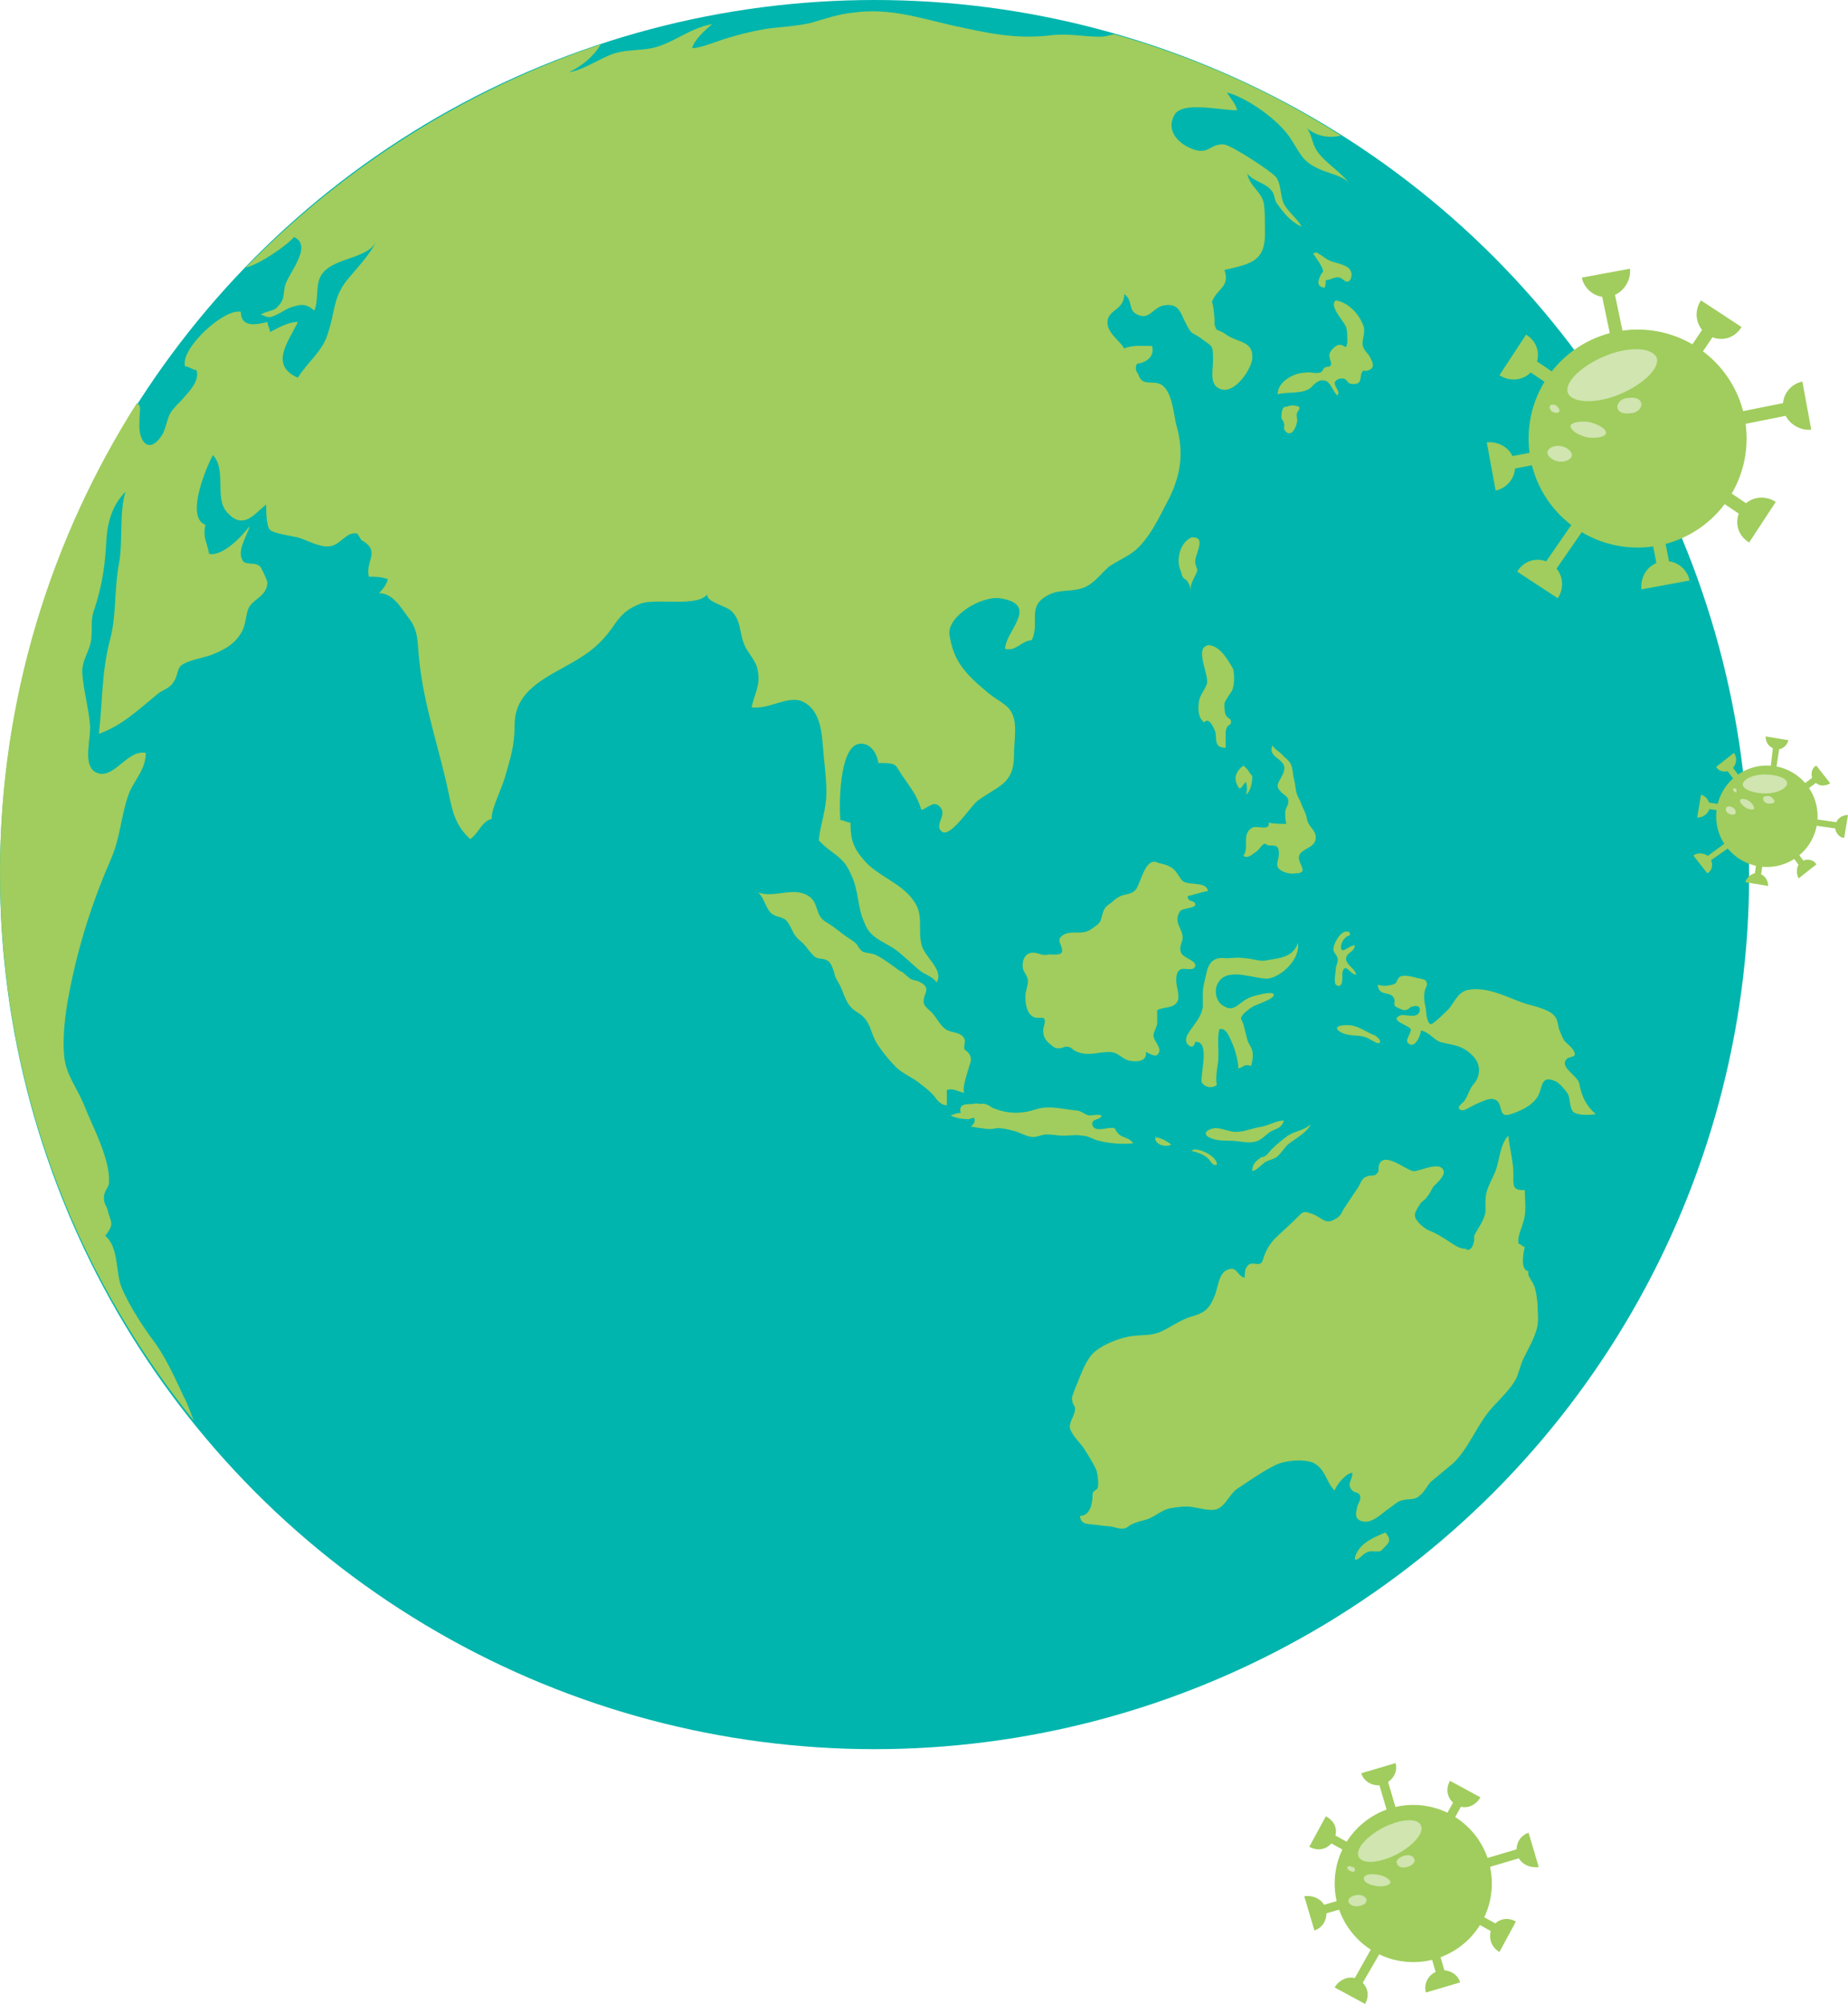 <?xml version="1.0" encoding="utf-8"?>
<!-- Generator: Adobe Illustrator 22.0.1, SVG Export Plug-In . SVG Version: 6.00 Build 0)  -->
<svg version="1.1" id="Layer_1" xmlns="http://www.w3.org/2000/svg" xmlns:xlink="http://www.w3.org/1999/xlink" x="0px" y="0px"
	 viewBox="0 0 145.8 158.1" style="enable-background:new 0 0 145.8 158.1;" xml:space="preserve">
<style type="text/css">
	.st0{fill:#00B5AD;}
	.st1{fill:#A0CD5D;}
	.st2{fill:#D0E5B0;}
</style>
<g>
	<ellipse class="st0" cx="69" cy="69" rx="69" ry="69"/>
	<path class="st1" d="M105.8,10.7c-5.5-3.5-11.5-6.2-17.9-8c-0.4,0.1-0.8,0.2-1.1,0.2c-1.3,0-2.6-0.3-4-0.1C80,3.1,77.9,2.6,75.1,2
		c-2.6-0.6-5-1.4-7.8-1C66.2,1.1,65,1.5,64,1.8c-1.3,0.3-2.4,0.3-3.7,0.5c-1.1,0.2-1.9,0.4-2.9,0.7c-0.7,0.2-2.1,0.8-2.8,0.8
		c0.2-0.7,1.1-1.5,1.6-1.9c-1.8,0.3-3.2,1.6-4.8,1.9c-1,0.2-1.8,0.1-2.9,0.4c-1.2,0.4-2.4,1.3-3.6,1.5c1-0.5,1.9-1.2,2.5-2.2
		c-10.7,3.6-20.3,9.7-28,17.6c1-0.2,3.2-1.7,3.8-2.4c1.5,0.7-0.4,2.8-0.7,3.8c-0.2,0.8,0,1.1-0.6,1.7c-0.3,0.4-1,0.3-1.4,0.7
		c0.2-0.2,0.4,0.2,0.9,0.1c0.6-0.2,0.8-0.4,1.4-0.7c0.9-0.3,1.3-0.4,2,0.2c0.4-1,0-2.2,0.7-3c1-1.2,3.6-1.1,4.2-2.5
		c-0.5,1.1-1.6,2.2-2.4,3.2c-1,1.3-0.9,2.5-1.4,4c-0.4,1.5-1.6,2.3-2.4,3.6c-2.3-1-0.7-2.9,0-4.4c-0.8,0-1.6,0.5-2.2,0.8
		c0-0.3-0.2-0.5-0.2-0.8c-0.8,0.2-2.1,0.5-2.1-0.8c-1.3-0.3-4.8,2.9-4.4,4.3c0.3,0,0.6,0.3,0.9,0.3c0.3,0.9-0.7,1.8-1.2,2.4
		c-0.3,0.3-0.6,0.6-0.8,0.9c-0.3,0.4-0.4,1.3-0.7,1.8c-1.1,1.7-1.9,0.4-1.8-0.9c0-1.2,0.2-1.3-0.2-1.6C4,42.5,0,55.2,0,68.8
		c0,16.4,5.7,31.4,15.3,43.3c-0.3-0.7-0.5-1.4-0.8-1.9c-0.8-1.7-1.5-3.3-2.6-4.7c-0.8-1.1-1.8-2.7-2.3-3.9c-0.5-1.2-0.2-3.2-1.3-4.1
		c0.8-1,0.4-1.1,0.2-2c-0.1-0.4-0.3-0.5-0.3-1c0-0.6,0.4-0.8,0.4-1.2c0.1-1.9-1.3-4.4-2-6.2c-0.5-1.2-1.3-2.2-1.5-3.5
		c-0.2-1.4,0-3.1,0.2-4.4c0.7-4,1.8-7.6,3.4-11.3c0.8-1.8,0.8-3.3,1.4-5.1c0.4-1.2,1.4-2,1.4-3.4c-1.5-0.3-2.6,2.3-4,1.5
		c-1-0.6-0.3-2.7-0.4-3.7c-0.1-1.3-0.5-2.7-0.6-4c-0.1-1.1,0.6-1.8,0.7-2.8c0.1-0.9-0.1-1.5,0.3-2.5c0.6-1.9,0.8-3.4,0.9-5.4
		c0.1-1.4,0.5-2.7,1.5-3.7c-0.5,1.6-0.2,3.9-0.5,5.6c-0.4,2-0.2,4.1-0.7,6c-0.7,2.6-0.6,5-0.9,7.5c1.9-0.7,3.1-1.9,4.7-3.2
		c0.4-0.3,0.9-0.4,1.2-0.9c0.3-0.4,0.3-1.1,0.6-1.3c0.5-0.4,1.7-0.6,2.3-0.8c1-0.4,1.9-0.8,2.5-1.9c0.3-0.6,0.3-1.3,0.5-1.8
		c0.4-0.8,1.4-0.9,1.5-2c0-0.2-0.3-0.8-0.5-1.2c-0.3-0.5-1.1-0.2-1.4-0.5c-0.6-0.8,0.3-2,0.5-2.8c-0.6,0.8-2.1,2.4-3.2,2.2
		c-0.2-1.1-0.5-1.2-0.3-2.3c-1.6-0.6,0.1-4.6,0.6-5.5c1.1,1.2,0.1,3.4,1.1,4.5c1.3,1.5,2.2,0.1,3.1-0.6c0,0.5,0,1.7,0.3,2
		s1.8,0.5,2.2,0.6c0.7,0.2,1.7,0.8,2.5,0.7c0.9-0.1,1.3-1.2,2.2-1c0.1,0.2,0.2,0.3,0.3,0.5c1.6,0.9,0.3,1.6,0.6,2.9
		c0.5,0,1,0,1.5,0.2c-0.1,0.4-0.4,0.8-0.7,1.1c1.1,0,1.7,1.1,2.3,1.9c0.9,1.1,0.7,2.1,0.9,3.6c0.4,3.6,1.6,6.9,2.3,10.3
		c0.3,1.4,0.5,2.5,1.7,3.6c0.7-0.5,0.9-1.4,1.7-1.6c-0.1-0.7,0.9-2.6,1.1-3.5c0.4-1.4,0.7-2.3,0.7-3.9c0-2.7,2.4-3.7,4.5-4.9
		c1.6-0.9,2.5-1.7,3.5-3.2c0.6-0.8,1-1.1,2-1.5c1.3-0.4,4.4,0.3,5.2-0.7c-0.1,0.6,1.5,0.9,1.9,1.3c0.8,0.8,0.6,1.6,1,2.6
		c0.3,0.8,1,1.3,1.1,2.2c0.2,1.1-0.3,1.8-0.5,2.8c1.3,0.2,2.8-0.9,3.9-0.5c1.3,0.5,1.6,2,1.7,3.3c0.1,1.4,0.3,2.7,0.3,3.9
		c0,1.4-0.5,2.6-0.6,3.8c1,1.1,1.9,1.2,2.5,2.6c0.7,1.4,0.5,2.6,1.1,3.9c0.5,1.4,1.8,1.5,2.8,2.4c0.6,0.5,1,0.9,1.6,1.4
		c0.4,0.3,0.9,0.4,1.3,0.9c0.6-1-1-2-1.2-3c-0.3-1.2,0.2-2.3-0.6-3.4c-0.9-1.4-2.9-2-3.9-3.2c-0.9-1-1.1-1.7-1.1-3
		c-0.3,0-0.5-0.2-0.8-0.2c-0.1-1.2-0.1-5.6,1.4-6c0.9-0.2,1.5,0.7,1.6,1.5c1.7,0,1.2,0.1,2.1,1.3c0.6,0.9,0.9,1.2,1.3,2.4
		c0.6-0.2,1-0.8,1.5-0.2c0.5,0.6-0.4,1.3,0,1.8c0.6,0.9,2.3-1.8,2.9-2.3c1.6-1.2,2.9-1.3,2.9-3.6c0-0.9,0.2-2.1,0-2.9
		c-0.3-1.1-1-1.2-2-2c-1.8-1.5-2.8-2.5-3.1-4.7c-0.1-1.4,2.5-3,4-2.8c3.2,0.5,0.4,2.6,0.4,4c0.9,0.2,1.2-0.6,2.1-0.7
		c0.7-1.4-0.5-2.7,1.4-3.6c0.8-0.4,1.7-0.2,2.6-0.5s1.4-1.1,2.1-1.7c0.9-0.6,1.8-0.9,2.5-1.7c1-1.1,1.6-2.5,2.3-3.8
		c0.9-1.9,1.1-3.6,0.5-5.7c-0.2-0.8-0.3-2.5-1.1-3.1c-0.7-0.5-1.6,0.2-1.9-0.9c-0.1-0.1-0.3-0.4-0.1-0.8c0.8-0.1,1.4-0.6,1.2-1.4
		c-0.7,0-1.6-0.1-2.2,0.2c-0.4-0.7-1.5-1.3-1.3-2.3c0.2-0.8,1.3-0.8,1.3-2c0.7,0.5,0.3,1.3,1,1.6c1,0.5,1.2-0.5,2.1-0.7
		c1.2-0.2,1.3,0.5,1.7,1.3c0.6,1.2,0.5,0.7,1.4,1.4c0.8,0.6,0.8,0.4,0.8,1.7c0,0.8-0.3,1.9,0.6,2.2c1.1,0.4,2.4-1.5,2.5-2.4
		c0.1-1.5-1.2-1.2-2.2-2c-0.6-0.4-0.6,0-0.8-0.8c0.1,0.2-0.1-1.9-0.2-1.6c0.3-1.1,1.5-1.2,1-2.6c2.2-0.5,3.3-0.7,3.2-3.2
		c0-0.4,0-1.7-0.1-2.1c-0.2-0.9-1.1-1.3-1.3-2.3c0.5,0.6,1.3,0.7,1.8,1.2c0.4,0.4,0.3,0.7,0.5,1.1c0.6,0.8,1,1.4,2,1.9
		c-0.3-0.6-1-1.1-1.4-1.8c-0.3-0.6-0.2-1.5-0.6-2.1c-0.4-0.5-3.5-2.5-4.1-2.6c-1.1-0.1-1.2,0.8-2.4,0.4c-1.2-0.4-2.3-1.5-1.5-2.8
		c0.7-1,3.5-0.3,4.9-0.3c-0.1-0.5-0.5-0.9-0.8-1.4c1.6,0.4,4.1,2.2,5,3.6c0.8,1.2,0.9,1.8,2.2,2.4c0.8,0.4,1.8,0.5,2.4,1.1
		c-0.7-0.9-1.9-1.6-2.5-2.5c-0.4-0.6-0.4-1.3-0.8-1.8C103.9,10.8,104.9,10.9,105.8,10.7z"/>
	<path class="st1" d="M104,20c-0.1-0.1-0.2-0.1-0.4,0c0.2,0.3,0.5,0.7,0.7,1.1c0.2,0.5,0,0.3-0.1,0.6c-0.2,0.4-0.4,0.9,0.3,1
		c0.1-0.2,0.1-0.4,0.1-0.6c0.4,0,0.7-0.3,1.1-0.2c0.3,0.1,0.4,0.4,0.7,0.3c0.2-0.1,0.3-0.6,0.2-0.7c-0.1-0.6-1.1-0.7-1.6-0.9
		C104.5,20.4,104.4,20.2,104,20z"/>
	<path class="st1" d="M105.4,23.7c-0.6,0.4,0.6,1.6,0.8,2.1c0.1,0.3,0.1,0.8,0.1,1.2c-0.1,0.7-0.2,0.2-0.6,0.2
		c-0.3,0-0.7,0.4-0.8,0.7c-0.1,0.3,0.2,0.7,0.1,0.9s-0.3,0.1-0.5,0.2c-0.1,0.1-0.2,0.4-0.4,0.4c-0.3,0.1-0.8-0.1-1.1,0
		c-0.9,0-2.2,0.7-2.2,1.7c0.8-0.2,2,0,2.6-0.5c0.3-0.3,0.7-0.8,1.3-0.5c0.3,0.2,0.5,0.8,0.8,1.1c0.3-0.3-0.2-0.6-0.2-1
		c0.1-0.3,0.5-0.4,0.8-0.3c0.3,0.2,0.2,0.4,0.7,0.4c0.6,0,0.5-0.4,0.6-0.8c0.2-0.5,0.2-0.1,0.6-0.3c0.5-0.2,0.3-0.6,0.1-1
		s-0.6-0.6-0.6-1.1c0-0.4,0.2-0.8,0.1-1.3C107.3,24.9,106.5,23.9,105.4,23.7z"/>
	<path class="st1" d="M101.5,32.1c-0.4-0.1-0.4,0.6-0.4,0.9c0,0,0.2,0.3,0.2,0.4c0.1,0.2-0.1,0.4,0.1,0.6c0.4,0.5,0.8-0.1,0.9-0.6
		c0.1-0.2,0-0.5,0-0.7s0.3-0.4,0.2-0.6C102.3,32,101.9,31.9,101.5,32.1z"/>
	<path class="st1" d="M94,42.4c-0.9,0.4-1.2,1.7-0.9,2.5c0.1,0.2,0.1,0.4,0.2,0.6s0.3,0.2,0.4,0.4c0.2,0.3,0.2,0.4,0.2,0.8
		c0-0.5,0.2-0.9,0.4-1.3c0.3-0.6,0.1-0.4,0-1S95.3,42.3,94,42.4z"/>
	<path class="st1" d="M95.4,50.9c-1.3,0.1,0.1,2.5-0.2,3.1c-0.2,0.5-0.5,0.8-0.6,1.3c-0.1,0.6-0.1,1.3,0.4,1.7
		c0.4-0.5,0.8,0.5,0.9,0.8c0.1,0.6-0.1,1.2,0.8,1.2c0-0.3,0-0.7,0-1s0-0.4,0.1-0.6c0-0.1,0.2-0.2,0.3-0.3c0.1-0.5-0.2-0.3-0.4-0.7
		c-0.1-0.2-0.1-0.7-0.1-0.9c0.1-0.3,0.4-0.7,0.6-1c0.2-0.5,0.2-1.1,0.1-1.7C96.9,52.1,96.3,51,95.4,50.9z"/>
	<path class="st1" d="M91.2,68c-0.9-0.2-1.2,1.7-1.6,2.2c-0.3,0.3-0.5,0.3-0.9,0.4s-0.7,0.3-1,0.6c-0.6,0.4-0.6,0.5-0.8,1.2
		c-0.1,0.5-0.4,0.6-0.8,0.9c-0.7,0.5-1.4,0.1-2.1,0.4c-0.8,0.4-0.2,0.8-0.2,1.3c0,0.4-0.6,0.3-1,0.3c-0.5,0.1-0.6,0-1-0.1
		c-0.8-0.2-1.2,0.4-1.1,1.2c0.1,0.4,0.4,0.6,0.4,1s-0.2,0.8-0.2,1.2c0,0.6,0.1,1.5,0.8,1.7c0.1,0,0.5,0,0.6,0c0.3,0.2,0,0.7,0,1
		c0,0.6,0.3,0.9,0.7,1.2c0.3,0.2,0.2,0.2,0.6,0.2c0.3,0,0.4-0.2,0.7-0.1c0.2,0,0.3,0.2,0.5,0.3c1,0.5,1.7,0.1,2.7,0.1
		c0.8,0,1,0.6,1.7,0.7c0.6,0.1,1.3,0,1.2-0.7c0.3,0.1,0.8,0.5,1,0.1c0.3-0.4-0.4-1-0.4-1.4c0-0.3,0.3-0.7,0.3-1s0-0.7,0-1
		c0.5-0.3,1.3-0.1,1.6-0.7c0.2-0.4-0.1-1.2-0.1-1.6c0-0.3,0-0.7,0.3-0.9c0.3-0.2,1.1,0.2,1.2-0.3c0.1-0.4-0.9-0.6-1.1-1
		s0-0.7,0.1-1.1c0.1-0.8-0.8-1.3-0.2-2.2c0.2-0.3,1.3-0.2,1.2-0.6c-0.1-0.3-0.6-0.1-0.6-0.6c0.5-0.1,1-0.3,1.6-0.4
		c-0.1-0.8-1.5-0.4-2-0.8c-0.3-0.3-0.4-0.7-0.8-1C91.9,68.1,91.6,68.2,91.2,68z"/>
	<path class="st1" d="M76.1,86.2c-0.3-0.2,0.4-2.1,0.5-2.5c0-0.2,0-0.3-0.1-0.5s-0.3-0.3-0.4-0.4c-0.1-0.3,0.1-0.6,0-0.8
		c-0.2-0.6-1.1-0.5-1.5-0.8s-0.6-0.7-0.9-1.1c-0.2-0.3-0.7-0.6-0.8-0.9c-0.2-0.7,0.7-1.2-0.3-1.7c-0.3-0.2-0.5-0.1-0.8-0.3
		c-0.3-0.2-0.5-0.5-0.8-0.6c-0.6-0.4-1.3-1-2-1.3c-0.3-0.1-0.6-0.1-0.9-0.2c-0.2-0.1-0.4-0.4-0.5-0.6c-0.3-0.3-0.7-0.5-1.1-0.8
		c-0.5-0.4-0.9-0.7-1.4-1c-0.8-0.5-0.5-1.5-1.3-2c-1.2-0.8-2.7,0.2-4-0.3c0.5,0.4,0.6,1.3,1.1,1.7c0.4,0.3,0.9,0.2,1.2,0.6
		c0.4,0.5,0.4,1,1,1.5c0.5,0.4,0.6,0.7,1,1.1c0.4,0.5,0.7,0.2,1.2,0.5c0.3,0.2,0.4,0.6,0.5,0.9c0.1,0.5,0.3,0.7,0.5,1.1
		c0.4,0.9,0.5,1.6,1.4,2.1c1.1,0.7,0.9,1.6,1.6,2.6c0.4,0.6,0.9,1.2,1.4,1.7s1.3,0.8,1.9,1.3c0.5,0.4,0.8,0.6,1.2,1.1
		c0.2,0.3,0.5,0.6,0.9,0.6c0-0.4,0-0.8,0-1.2C75.3,85.8,75.6,86.2,76.1,86.2z"/>
	<path class="st1" d="M76.7,87.1c-0.5,0-1.1,0-0.9,0.7c-0.3,0-0.5,0.1-0.8,0.2c0.3,0.2,1,0.3,1.4,0.3c0.2,0,0.5-0.3,0.5,0.1
		c0,0.2-0.2,0.4-0.3,0.5c0.3,0,0.5,0.1,0.8,0.1c0.5,0.1,0.8,0.1,1.3,0c0.4,0,0.8,0.1,1.2,0.2c0.5,0.1,1.1,0.5,1.6,0.5
		c0.4,0,0.7-0.2,1.1-0.2s0.9,0.1,1.3,0.1c0.5,0,1-0.1,1.5,0c0.5,0,0.8,0.3,1.3,0.4c0.7,0.2,1.9,0.3,2.7,0.2
		c-0.3-0.5-0.9-0.4-1.2-0.8c-0.3-0.3-0.1-0.5-0.7-0.4c-0.3,0-1.1,0.3-1.3-0.2c-0.2-0.6,0.7-0.4,0.7-0.8c-0.3-0.1-0.6,0-1,0
		c-0.4-0.1-0.6-0.4-1.1-0.4c-1-0.1-2-0.4-3-0.1c-1.2,0.4-2.3,0.4-3.5-0.1c-0.3-0.2-0.6-0.4-1-0.3C77,87,76.8,87.1,76.7,87.1z"/>
	<path class="st1" d="M94.8,85.4c-0.1-0.7,0.7-3.3-0.5-3.2c-0.1,0.4-0.3,0.5-0.6,0.2c-0.3-0.4,0-0.8,0.2-1.1c0.4-0.6,0.9-1.1,1-1.9
		c0-0.4,0-0.8,0-1.1c0-0.5,0.2-1.1,0.3-1.6c0.2-0.9,0.7-1.2,1.5-1.1c0.5,0,1-0.1,1.5,0c0.5,0,0.9,0.2,1.5,0.2
		c1.1-0.2,2.3-0.2,2.7-1.4c0.2,1.2-1.2,2.6-2.3,2.8c-1,0.1-3.1-0.9-3.9,0.2c-0.5,0.6-0.3,1.7,0.4,2c0.8,0.5,1.2-0.4,2-0.7
		c0.2-0.1,1.9-0.6,1.9-0.2c0,0.3-1.2,0.7-1.4,0.8c-0.3,0.1-0.7,0.4-1,0.7c-0.3,0.4-0.2,0.3,0,0.8c0.1,0.4,0.2,0.8,0.3,1.2
		c0.1,0.4,0.3,0.5,0.4,0.9s0,0.9-0.1,1.2c-0.5-0.2-0.6,0.1-1,0.2c0-0.5-0.2-1.3-0.4-1.8c-0.2-0.4-0.5-1.5-1.1-1.3
		c-0.2,0.8,0,1.8-0.1,2.6c-0.1,0.6-0.2,1.3-0.1,1.8C95.6,85.9,95.1,85.8,94.8,85.4z"/>
	<path class="st1" d="M91.2,89.6c-0.3,0.6,0.7,1,1.2,0.7c-0.2-0.2-1.1-0.7-1.2-0.5"/>
	<path class="st1" d="M94,90.8c0.4,0.1,0.8,0.2,1.2,0.5c0.3,0.2,0.4,0.7,0.8,0.6C96.1,91.2,94.3,90.4,94,90.8z"/>
	<path class="st1" d="M95.2,89.6c0.5,0.4,1.3,0.4,1.9,0.4s1.2,0.2,1.8,0.1c0.7-0.1,1-0.7,1.5-0.9c0.4-0.2,0.7-0.2,0.9-0.8
		c-0.6,0-1.2,0.4-1.8,0.5c-0.7,0.1-1.3,0.4-2,0.4c-0.5,0-1.1-0.3-1.6-0.3C95.7,89,94.9,89.2,95.2,89.6z"/>
	<path class="st1" d="M99.5,91.3c0.4,0,0.6-0.4,0.8-0.6c0.4-0.4,0.9-0.8,1.3-1.1c0.6-0.4,1.3-0.4,1.8-0.9c-0.2,0.6-1.3,1.2-1.8,1.6
		c-0.3,0.3-0.6,0.8-0.9,1s-0.6,0.2-0.9,0.4c-0.3,0.2-0.6,0.6-1,0.7C98.8,91.8,99.1,91.6,99.5,91.3z"/>
	<path class="st1" d="M125.9,87.9c-0.8-0.7-1.1-1.4-1.3-2.4c-0.1-0.6-1.4-1.2-1.1-1.8c0.2-0.5,1.1-0.1,0.6-0.9
		c-0.3-0.4-0.6-0.5-0.8-0.9c-0.1-0.2-0.2-0.5-0.3-0.7c-0.1-0.4-0.1-0.8-0.4-1.1c-0.5-0.5-1.5-0.7-2.2-0.9c-1.5-0.5-3-1.4-4.6-1.1
		c-0.8,0.2-1,0.9-1.5,1.5c-0.2,0.2-1.2,1.2-1.4,1.2c-0.3,0-0.4-0.9-0.4-1.2c-0.1-0.4-0.2-0.9-0.1-1.4c0.1-0.4,0.3-0.5,0.1-0.8
		c-0.1-0.2-0.7-0.2-0.9-0.3c-0.4-0.1-1-0.2-1.2,0c-0.3,0.3-0.1,0.5-0.6,0.6c-0.4,0.1-0.7,0.1-1.1,0c0.1,1,1,0.4,1.3,1.1
		c0.1,0.2-0.1,0.5,0.1,0.6c0.1,0.1,0.6,0.3,0.7,0.3c0.4,0,0.4-0.3,0.7-0.3c0.3-0.1,0.6,0,0.5,0.4c-0.2,0.6-1.1,0.2-1.5,0.3
		c-1,0.4,0.7,0.8,0.8,1.1c0.1,0.2-0.5,0.9-0.2,1.1c0.5,0.5,1-0.6,1-1c0.6,0.1,1,0.7,1.5,0.9c1.1,0.3,1.7,0.2,2.6,1.1
		c0.7,0.7,0.6,1.7,0,2.3c-0.3,0.4-0.4,0.9-0.7,1.3c-0.1,0.1-0.8,0.6-0.1,0.7c0.2,0,1-0.5,1.3-0.6s0.6-0.3,1-0.3
		c1.1,0.1,0.3,1.6,1.5,1.2c0.9-0.3,2-0.8,2.3-1.8c0.2-0.7,0.3-1.2,1.2-0.8c0.3,0.1,0.8,0.7,1,1c0.2,0.4,0.1,1,0.4,1.4
		C124.4,88,125.3,88,125.9,87.9z"/>
	<path class="st1" d="M108.5,81.7c-0.6-0.2-1.2-0.7-1.9-0.8c-0.7-0.1-1.7,0.1-0.7,0.6c0.7,0.3,1.4,0.1,2,0.4
		c0.2,0.1,0.7,0.4,0.8,0.4C109.1,82.3,108.8,81.9,108.5,81.7z"/>
	<path class="st1" d="M106.3,73.5c-0.5-0.1-1.1,0.9-1.1,1.4c0,0.2,0.2,0.4,0.3,0.6c0.1,0.3,0,0.5-0.1,0.8c0,0.3-0.2,1.2,0,1.4
		c0.6,0.4,0.5-0.7,0.5-0.9c0.2-1,0.6,0.1,1.1,0.1c-0.1-0.5-0.7-0.7-0.8-1.2c0-0.6,0.6-0.5,0.7-1.1c-0.4-0.1-1.1,0.8-1.1,0.1
		c0-0.4,0.4-0.9,0.7-0.9C106.5,73.6,106.5,73.5,106.3,73.5z"/>
	<path class="st1" d="M115.6,98.5c-0.3,0.1-0.9-0.3-1.2-0.5c-0.6-0.4-1.1-0.7-1.6-0.9c-0.3-0.1-0.8-0.5-1-0.8
		c-0.4-0.5,0-0.9,0.3-1.4c0.2-0.2,0.4-0.3,0.5-0.5c0.2-0.2,0.3-0.5,0.5-0.8c0.2-0.2,0.9-0.8,0.8-1.2c-0.2-0.9-2.1,0.1-2.4,0
		c-0.6-0.1-2.3-1.6-2.7-0.5c-0.1,0.4,0.1,0.5-0.3,0.8c-0.2,0.1-0.4,0-0.6,0.1c-0.4,0.1-0.5,0.4-0.7,0.8c-0.4,0.6-0.8,1.2-1.2,1.8
		c-0.2,0.4-0.3,0.6-0.7,0.8c-0.8,0.5-1.1-0.3-2-0.5c-0.5-0.2-0.6,0-1,0.4c-0.6,0.6-1.2,1.1-1.8,1.7c-0.4,0.5-0.6,0.8-0.8,1.4
		c-0.1,0.3-0.1,0.4-0.3,0.5c-0.3,0.1-0.7-0.2-1,0.2c-0.2,0.2-0.2,0.7-0.2,0.9c-0.6-0.1-0.6-1-1.4-0.6c-0.7,0.3-0.7,1.5-1,2.1
		c-0.4,1-0.8,1.3-1.9,1.6c-0.9,0.3-1.5,0.8-2.4,1.2c-0.8,0.3-1.3,0.2-2.1,0.3c-1,0.1-2.5,0.7-3.2,1.4c-0.7,0.8-1,1.9-1.4,2.8
		c-0.1,0.3-0.3,0.7-0.2,0.9c0,0.2,0.1,0.3,0.2,0.5c0.1,0.6-0.4,1-0.4,1.6c0.1,0.6,0.9,1.3,1.2,1.8c0.3,0.5,0.7,1.1,0.9,1.6
		c0.1,0.3,0.2,1.1,0.1,1.4c-0.1,0.2-0.4,0.2-0.4,0.5c0,0.5-0.1,1.7-1,1.7c0.1,0.7,0.5,0.6,1.2,0.7c0.3,0,0.6,0.1,0.9,0.1
		c0.5,0,0.8,0.2,1.2,0.2c0.4,0,0.4-0.1,0.7-0.3c0.4-0.2,0.8-0.3,1.2-0.4c0.7-0.2,1.1-0.7,1.9-0.9c0.6-0.1,1.2-0.2,1.8-0.1
		c0.6,0.1,1.3,0.3,1.8,0.2c0.8-0.2,1.1-1.3,1.8-1.7c0.9-0.6,1.9-1.3,2.9-1.8c0.8-0.4,2.2-0.5,3-0.2c1,0.5,1,1.5,1.7,2.2
		c0.1-0.4,0.9-1.4,1.4-1.4c0,0.6-0.5,0.9,0,1.4c0.2,0.2,0.5,0.1,0.6,0.4c0.1,0.2-0.1,0.6-0.2,0.8c-0.1,0.5-0.3,1,0.3,1.2
		c0.8,0.3,1.6-0.6,2.2-1c0.3-0.2,0.6-0.5,0.9-0.6c0.6-0.2,1.1,0,1.5-0.4c0.4-0.3,0.6-0.8,0.9-1.1c0.6-0.5,1.2-1,1.8-1.5
		c1.2-1.2,1.8-2.9,2.9-4.2c0.7-0.8,1.5-1.5,2-2.4c0.2-0.4,0.3-0.9,0.5-1.4c0.4-0.9,1-1.8,1.2-2.8c0.1-0.6,0-1.2,0-1.8
		c-0.1-0.7-0.1-1.2-0.5-1.8c-0.1-0.2-0.3-0.4-0.2-0.7c-0.7-0.1-0.4-1.5-0.3-1.9c-0.2-0.1-0.3-0.2-0.5-0.3c-0.1-0.7,0.4-1.4,0.5-2.2
		c0.1-0.7,0-1.3,0-2c-1,0-0.9-0.3-0.9-1.3s-0.3-2-0.4-3c-0.7,0.7-0.7,2.2-1.1,3c-0.3,0.7-0.7,1.3-0.7,2.1c0,0.3,0,0.6,0,0.9
		c-0.1,0.7-0.6,1.3-0.9,1.9C116.4,98.1,116,98.9,115.6,98.5z"/>
	<path class="st1" d="M109.3,120.9c-0.9,0.4-1.7,0.7-2.2,1.5c-0.4,0.7-0.2,0.9,0.4,0.3c0.5-0.4,0.6-0.3,1.1-0.3c0.4,0,0.3,0,0.6-0.3
		C109.6,121.7,109.8,121.5,109.3,120.9z"/>
	<path class="st1" d="M100.4,58.8c-0.3,0.7,0.3,0.9,0.7,1.3c0.4,0.4,0.2,0.8,0,1.2c-0.2,0.4-0.5,0.7-0.1,1.1
		c0.3,0.4,0.8,0.4,0.6,1.1c-0.1,0.2-0.2,0.4-0.2,0.6s0,0.7,0.1,0.9c-0.5,0-1,0-1.4-0.1c0.1,0.7-0.9,0.2-1.3,0.4
		c-0.9,0.5-0.2,1.6-0.7,2.2c0.3,0.3,0.7-0.1,1-0.3c0.2-0.1,0.4-0.5,0.6-0.6s0.2,0.1,0.4,0.1c0.6,0,0.8,0,0.8,0.7
		c0,0.3-0.2,0.7-0.1,1c0.2,0.4,1,0.6,1.4,0.5c1.2,0,0.1-0.8,0.3-1.4c0.2-0.6,1.4-0.6,1.3-1.5c0-0.4-0.4-0.7-0.6-1.1
		c-0.1-0.2-0.1-0.5-0.2-0.7c-0.1-0.3-0.2-0.4-0.3-0.7c-0.1-0.3-0.3-0.6-0.4-0.9c-0.1-0.4-0.1-0.7-0.2-1.1c-0.2-0.8,0-1.2-0.8-1.8
		C101,59.3,100.5,59.1,100.4,58.8z"/>
	<path class="st1" d="M98.1,60.4c-0.4,0.3-0.7,0.7-0.6,1.2c0,0.1,0.2,0.6,0.3,0.6c0.2,0,0.3-0.4,0.5-0.5c0.1,0.3,0.1,0.7,0,1
		c0.4-0.3,0.5-1,0.5-1.5C98.6,61.1,98.6,60.8,98.1,60.4z"/>
</g>
<g>
	<g>
		<g>
			<ellipse class="st1" cx="129.2" cy="34.6" rx="8.6" ry="8.6"/>
			<g>
				<g>
					<path class="st1" d="M137.4,40.1L137.4,40.1c0.6-0.9,1.8-1.1,2.7-0.5l0,0l-2.1,3.2l0,0C137,42.2,136.8,41,137.4,40.1z"/>
					
						<rect x="135" y="35.9" transform="matrix(0.56 -0.829 0.829 0.56 27.46 129.389)" class="st1" width="1" height="5.8"/>
				</g>
				<g>
					<path class="st1" d="M121,29.1L121,29.1c-0.6,0.9-1.8,1.1-2.7,0.5l0,0l2.1-3.2l0,0C121.4,27,121.6,28.2,121,29.1z"/>
					
						<rect x="122.5" y="27.5" transform="matrix(0.56 -0.829 0.829 0.56 28.956 115.261)" class="st1" width="1" height="5.8"/>
				</g>
			</g>
			<g>
				<g>
					<path class="st1" d="M140.7,32.3L140.7,32.3c-0.2-1,0.5-2,1.5-2.2l0,0l0.7,3.8l0,0C141.9,34,140.9,33.3,140.7,32.3z"/>
					<polygon class="st1" points="133.9,34.2 133.7,33.2 141.2,31.7 141.4,32.7 					"/>
				</g>
				<g>
					<path class="st1" d="M119.5,36.5L119.5,36.5c0.2,1-0.5,2-1.5,2.2l0,0l-0.7-3.8l0,0C118.3,34.8,119.3,35.4,119.5,36.5z"/>
					
						<rect x="118.8" y="35.5" transform="matrix(0.982 -0.19 0.19 0.982 -4.619 23.799)" class="st1" width="5.8" height="1"/>
				</g>
			</g>
			<g>
				<g>
					<path class="st1" d="M134.7,26.4L134.7,26.4c-0.9-0.6-1.1-1.8-0.5-2.7l0,0l3.2,2.1l0,0C136.8,26.8,135.6,27,134.7,26.4z"/>
					
						<rect x="130.5" y="27.7" transform="matrix(0.56 -0.829 0.829 0.56 35.336 123.01)" class="st1" width="5.8" height="1"/>
				</g>
				<g>
					<path class="st1" d="M122.4,44.5L122.4,44.5c0.9,0.6,1.1,1.8,0.5,2.7l0,0l-3.2-2.1l0,0C120.3,44.1,121.5,43.9,122.4,44.5z"/>
					<polygon class="st1" points="126.2,38.2 127,38.8 122.5,45.3 121.7,44.7 					"/>
				</g>
			</g>
			<g>
				<g>
					<path class="st1" d="M127,23.4L127,23.4c-1,0.2-2-0.5-2.2-1.5l0,0l3.8-0.7l0,0C128.7,22.2,128,23.2,127,23.4z"/>
					<polygon class="st1" points="128.8,29.9 127.8,30.1 126.3,22.9 127.3,22.7 					"/>
				</g>
				<g>
					<path class="st1" d="M131.1,44.3L131.1,44.3c1-0.2,2,0.5,2.2,1.5l0,0l-3.8,0.7l0,0C129.4,45.5,130,44.5,131.1,44.3z"/>
					<rect x="130.2" y="39.1" transform="matrix(0.982 -0.19 0.19 0.982 -5.602 25.599)" class="st1" width="1" height="5.8"/>
				</g>
			</g>
		</g>
	</g>
	<path class="st2" d="M130.7,28.2c0.3,0.8-1,2.1-2.9,2.9c-1.9,0.8-3.8,0.7-4.1-0.1s1-2.1,2.9-2.9C128.5,27.3,130.3,27.4,130.7,28.2z
		"/>
	<path class="st2" d="M126.7,34.2c-0.1,0.3-0.8,0.4-1.5,0.3c-0.8-0.2-1.3-0.6-1.3-0.9c0.1-0.3,0.8-0.4,1.5-0.3
		C126.2,33.5,126.8,33.9,126.7,34.2z"/>
	<path class="st2" d="M129.5,31.9c0,0.3-0.3,0.7-0.9,0.7c-0.5,0.1-1-0.1-1-0.5c0-0.3,0.3-0.7,0.9-0.7
		C129,31.3,129.5,31.5,129.5,31.9z"/>
	<path class="st2" d="M123,32.5c-0.1,0.1-0.3,0.1-0.5,0s-0.3-0.4-0.2-0.5c0.1-0.1,0.3-0.1,0.5,0C123,32.2,123.1,32.4,123,32.5z"/>
	<path class="st2" d="M124,36c-0.1,0.3-0.6,0.5-1.1,0.4s-0.9-0.5-0.8-0.8c0.1-0.3,0.6-0.5,1.1-0.4C123.7,35.3,124.1,35.7,124,36z"/>
</g>
<g>
	<g>
		<g>
			<ellipse class="st1" cx="139.4" cy="64.4" rx="4" ry="4"/>
			<g>
				<g>
					<path class="st1" d="M142.1,68L142.1,68c0.4-0.3,1-0.2,1.2,0.2l0,0l-1.4,1.1l0,0C141.7,68.9,141.7,68.3,142.1,68z"/>
					
						<rect x="141.3" y="65.9" transform="matrix(0.8 -0.599 0.599 0.8 -12.052 98.227)" class="st1" width="0.5" height="2.7"/>
				</g>
				<g>
					<path class="st1" d="M136.6,60.7L136.6,60.7c-0.4,0.3-1,0.2-1.2-0.2l0,0l1.4-1.1l0,0C137.1,59.8,137,60.4,136.6,60.7z"/>
					
						<rect x="137" y="60.2" transform="matrix(0.8 -0.599 0.599 0.8 -9.491 94.566)" class="st1" width="0.5" height="2.7"/>
				</g>
			</g>
			<g>
				<g>
					<path class="st1" d="M144.8,65.1L144.8,65.1c0.1-0.5,0.5-0.8,1-0.8l0,0l-0.3,1.8l0,0C145.1,66.1,144.7,65.6,144.8,65.1z"/>
					<polygon class="st1" points="141.5,64.9 141.6,64.4 145.1,64.9 145.1,65.4 					"/>
				</g>
				<g>
					<path class="st1" d="M134.9,63.7L134.9,63.7c-0.1,0.5-0.5,0.8-1,0.8l0,0l0.3-1.8l0,0C134.6,62.8,134.9,63.2,134.9,63.7z"/>
					
						<rect x="135.7" y="62.4" transform="matrix(0.142 -0.99 0.99 0.142 53.44 189.263)" class="st1" width="0.5" height="2.7"/>
				</g>
			</g>
			<g>
				<g>
					<path class="st1" d="M143.1,61.6L143.1,61.6c-0.3-0.4-0.2-1,0.2-1.2l0,0l1.1,1.4l0,0C143.9,62.1,143.4,62,143.1,61.6z"/>
					
						<rect x="140.9" y="62" transform="matrix(0.8 -0.599 0.599 0.8 -8.93 97.692)" class="st1" width="2.7" height="0.5"/>
				</g>
				<g>
					<path class="st1" d="M134.9,67.7L134.9,67.7c0.3,0.4,0.2,1-0.2,1.2l0,0l-1.1-1.4l0,0C134,67.2,134.6,67.3,134.9,67.7z"/>
					<polygon class="st1" points="137.5,65.5 137.8,65.9 134.8,68 134.5,67.7 					"/>
				</g>
			</g>
			<g>
				<g>
					<path class="st1" d="M140.1,59.1L140.1,59.1c-0.5-0.1-0.8-0.5-0.8-1l0,0l1.8,0.3l0,0C141,58.8,140.6,59.2,140.1,59.1z"/>
					<polygon class="st1" points="139.9,62.2 139.5,62.2 139.9,58.8 140.4,58.9 					"/>
				</g>
				<g>
					<path class="st1" d="M138.7,68.9L138.7,68.9c0.5,0.1,0.8,0.5,0.8,1l0,0l-1.8-0.3l0,0C137.8,69.2,138.3,68.8,138.7,68.9z"/>
					
						<rect x="137.5" y="67.6" transform="matrix(0.142 -0.99 0.99 0.142 51.974 195.632)" class="st1" width="2.7" height="0.5"/>
				</g>
			</g>
		</g>
	</g>
	<path class="st2" d="M141,61.8c0,0.4-0.8,0.8-1.7,0.8s-1.8-0.3-1.8-0.7c0-0.4,0.8-0.8,1.7-0.8C140.2,61.1,141,61.4,141,61.8z"/>
	<path class="st2" d="M138.4,63.8c-0.1,0.1-0.4,0.1-0.7-0.1s-0.5-0.5-0.4-0.6s0.4-0.1,0.7,0.1S138.4,63.7,138.4,63.8z"/>
	<path class="st2" d="M140,63.2c0,0.2-0.2,0.2-0.5,0.2c-0.2,0-0.4-0.2-0.4-0.4c0-0.2,0.2-0.2,0.5-0.2C139.8,62.9,140,63.1,140,63.2z
		"/>
	<path class="st2" d="M137,62.5c-0.1,0-0.2,0-0.2-0.1c-0.1-0.1-0.1-0.2,0-0.2s0.2,0,0.2,0.1S137,62.5,137,62.5z"/>
	<path class="st2" d="M136.9,64.2c-0.1,0.1-0.3,0.1-0.5,0s-0.3-0.3-0.2-0.5c0.1-0.1,0.3-0.1,0.5,0S137,64.1,136.9,64.2z"/>
</g>
<g>
	<g>
		<g>
			<ellipse class="st1" cx="111.5" cy="148.6" rx="6.2" ry="6.2"/>
			<g>
				<g>
					<path class="st1" d="M117.7,152.1L117.7,152.1c0.4-0.7,1.2-0.9,1.9-0.5l0,0l-1.3,2.4l0,0C117.6,153.6,117.4,152.8,117.7,152.1z
						"/>
					
						<rect x="116" y="149.2" transform="matrix(0.484 -0.875 0.875 0.484 -72.341 179.831)" class="st1" width="0.7" height="4.2"/>
				</g>
				<g>
					<path class="st1" d="M105.2,145.2L105.2,145.2c-0.4,0.7-1.2,0.9-1.9,0.5l0,0l1.3-2.4l0,0C105.4,143.7,105.6,144.5,105.2,145.2z
						"/>
					
						<rect x="106.4" y="143.9" transform="matrix(0.484 -0.875 0.875 0.484 -72.7 168.708)" class="st1" width="0.7" height="4.2"/>
				</g>
			</g>
			<g>
				<g>
					<path class="st1" d="M119.7,146.3L119.7,146.3c-0.2-0.7,0.2-1.5,0.9-1.7l0,0l0.8,2.7l0,0C120.6,147.4,119.9,147,119.7,146.3z"
						/>
					<polygon class="st1" points="114.8,148.1 114.6,147.4 120,145.8 120.2,146.5 					"/>
				</g>
				<g>
					<path class="st1" d="M104.6,150.6L104.6,150.6c0.2,0.7-0.2,1.5-0.9,1.7l0,0l-0.8-2.7l0,0C103.7,149.5,104.4,149.9,104.6,150.6z
						"/>
					
						<rect x="104.2" y="149.8" transform="matrix(0.961 -0.277 0.277 0.961 -37.36 35.237)" class="st1" width="4.2" height="0.7"/>
				</g>
			</g>
			<g>
				<g>
					<path class="st1" d="M114.9,142.4L114.9,142.4c-0.7-0.4-0.9-1.2-0.5-1.9l0,0l2.4,1.3l0,0C116.4,142.5,115.6,142.8,114.9,142.4z
						"/>
					
						<rect x="112.1" y="143.5" transform="matrix(0.484 -0.875 0.875 0.484 -66.984 174.114)" class="st1" width="4.2" height="0.7"/>
				</g>
				<g>
					<path class="st1" d="M107.2,156.2L107.2,156.2c0.7,0.4,0.9,1.2,0.5,1.9l0,0l-2.4-1.3l0,0C105.7,156.1,106.6,155.8,107.2,156.2z
						"/>
					<polygon class="st1" points="109.5,151.4 110.2,151.8 107.3,156.8 106.7,156.4 					"/>
				</g>
			</g>
			<g>
				<g>
					<path class="st1" d="M109.1,140.8L109.1,140.8c-0.7,0.2-1.5-0.2-1.7-0.9l0,0l2.7-0.8l0,0C110.3,139.8,109.9,140.5,109.1,140.8z
						"/>
					<polygon class="st1" points="110.9,145.3 110.2,145.5 108.7,140.4 109.4,140.2 					"/>
				</g>
				<g>
					<path class="st1" d="M113.5,155.5L113.5,155.5c0.7-0.2,1.5,0.2,1.7,0.9l0,0l-2.7,0.8l0,0C112.3,156.5,112.7,155.7,113.5,155.5z
						"/>
					
						<rect x="112.7" y="151.8" transform="matrix(0.961 -0.277 0.277 0.961 -38.142 37.265)" class="st1" width="0.7" height="4.2"/>
				</g>
			</g>
		</g>
	</g>
	<path class="st2" d="M112.1,144c0.3,0.6-0.6,1.6-1.9,2.3c-1.4,0.7-2.7,0.8-3,0.2s0.6-1.6,1.9-2.3
		C110.5,143.5,111.8,143.4,112.1,144z"/>
	<path class="st2" d="M109.7,148.5c0,0.2-0.5,0.4-1.1,0.3c-0.6-0.1-1-0.3-1-0.6s0.5-0.4,1.1-0.3C109.3,148,109.7,148.3,109.7,148.5z
		"/>
	<path class="st2" d="M111.6,146.7c0.1,0.2-0.2,0.5-0.6,0.6c-0.4,0.1-0.7,0-0.8-0.3c-0.1-0.2,0.2-0.5,0.6-0.6
		S111.5,146.4,111.6,146.7z"/>
	<path class="st2" d="M106.9,147.6c-0.1,0.1-0.2,0.1-0.4,0s-0.2-0.2-0.2-0.3c0.1-0.1,0.2-0.1,0.4,0
		C106.9,147.3,106.9,147.5,106.9,147.6z"/>
	<path class="st2" d="M107.8,150c0,0.2-0.4,0.4-0.8,0.4c-0.4,0-0.7-0.3-0.6-0.5c0-0.2,0.4-0.4,0.8-0.4
		C107.6,149.5,107.9,149.8,107.8,150z"/>
</g>
</svg>
